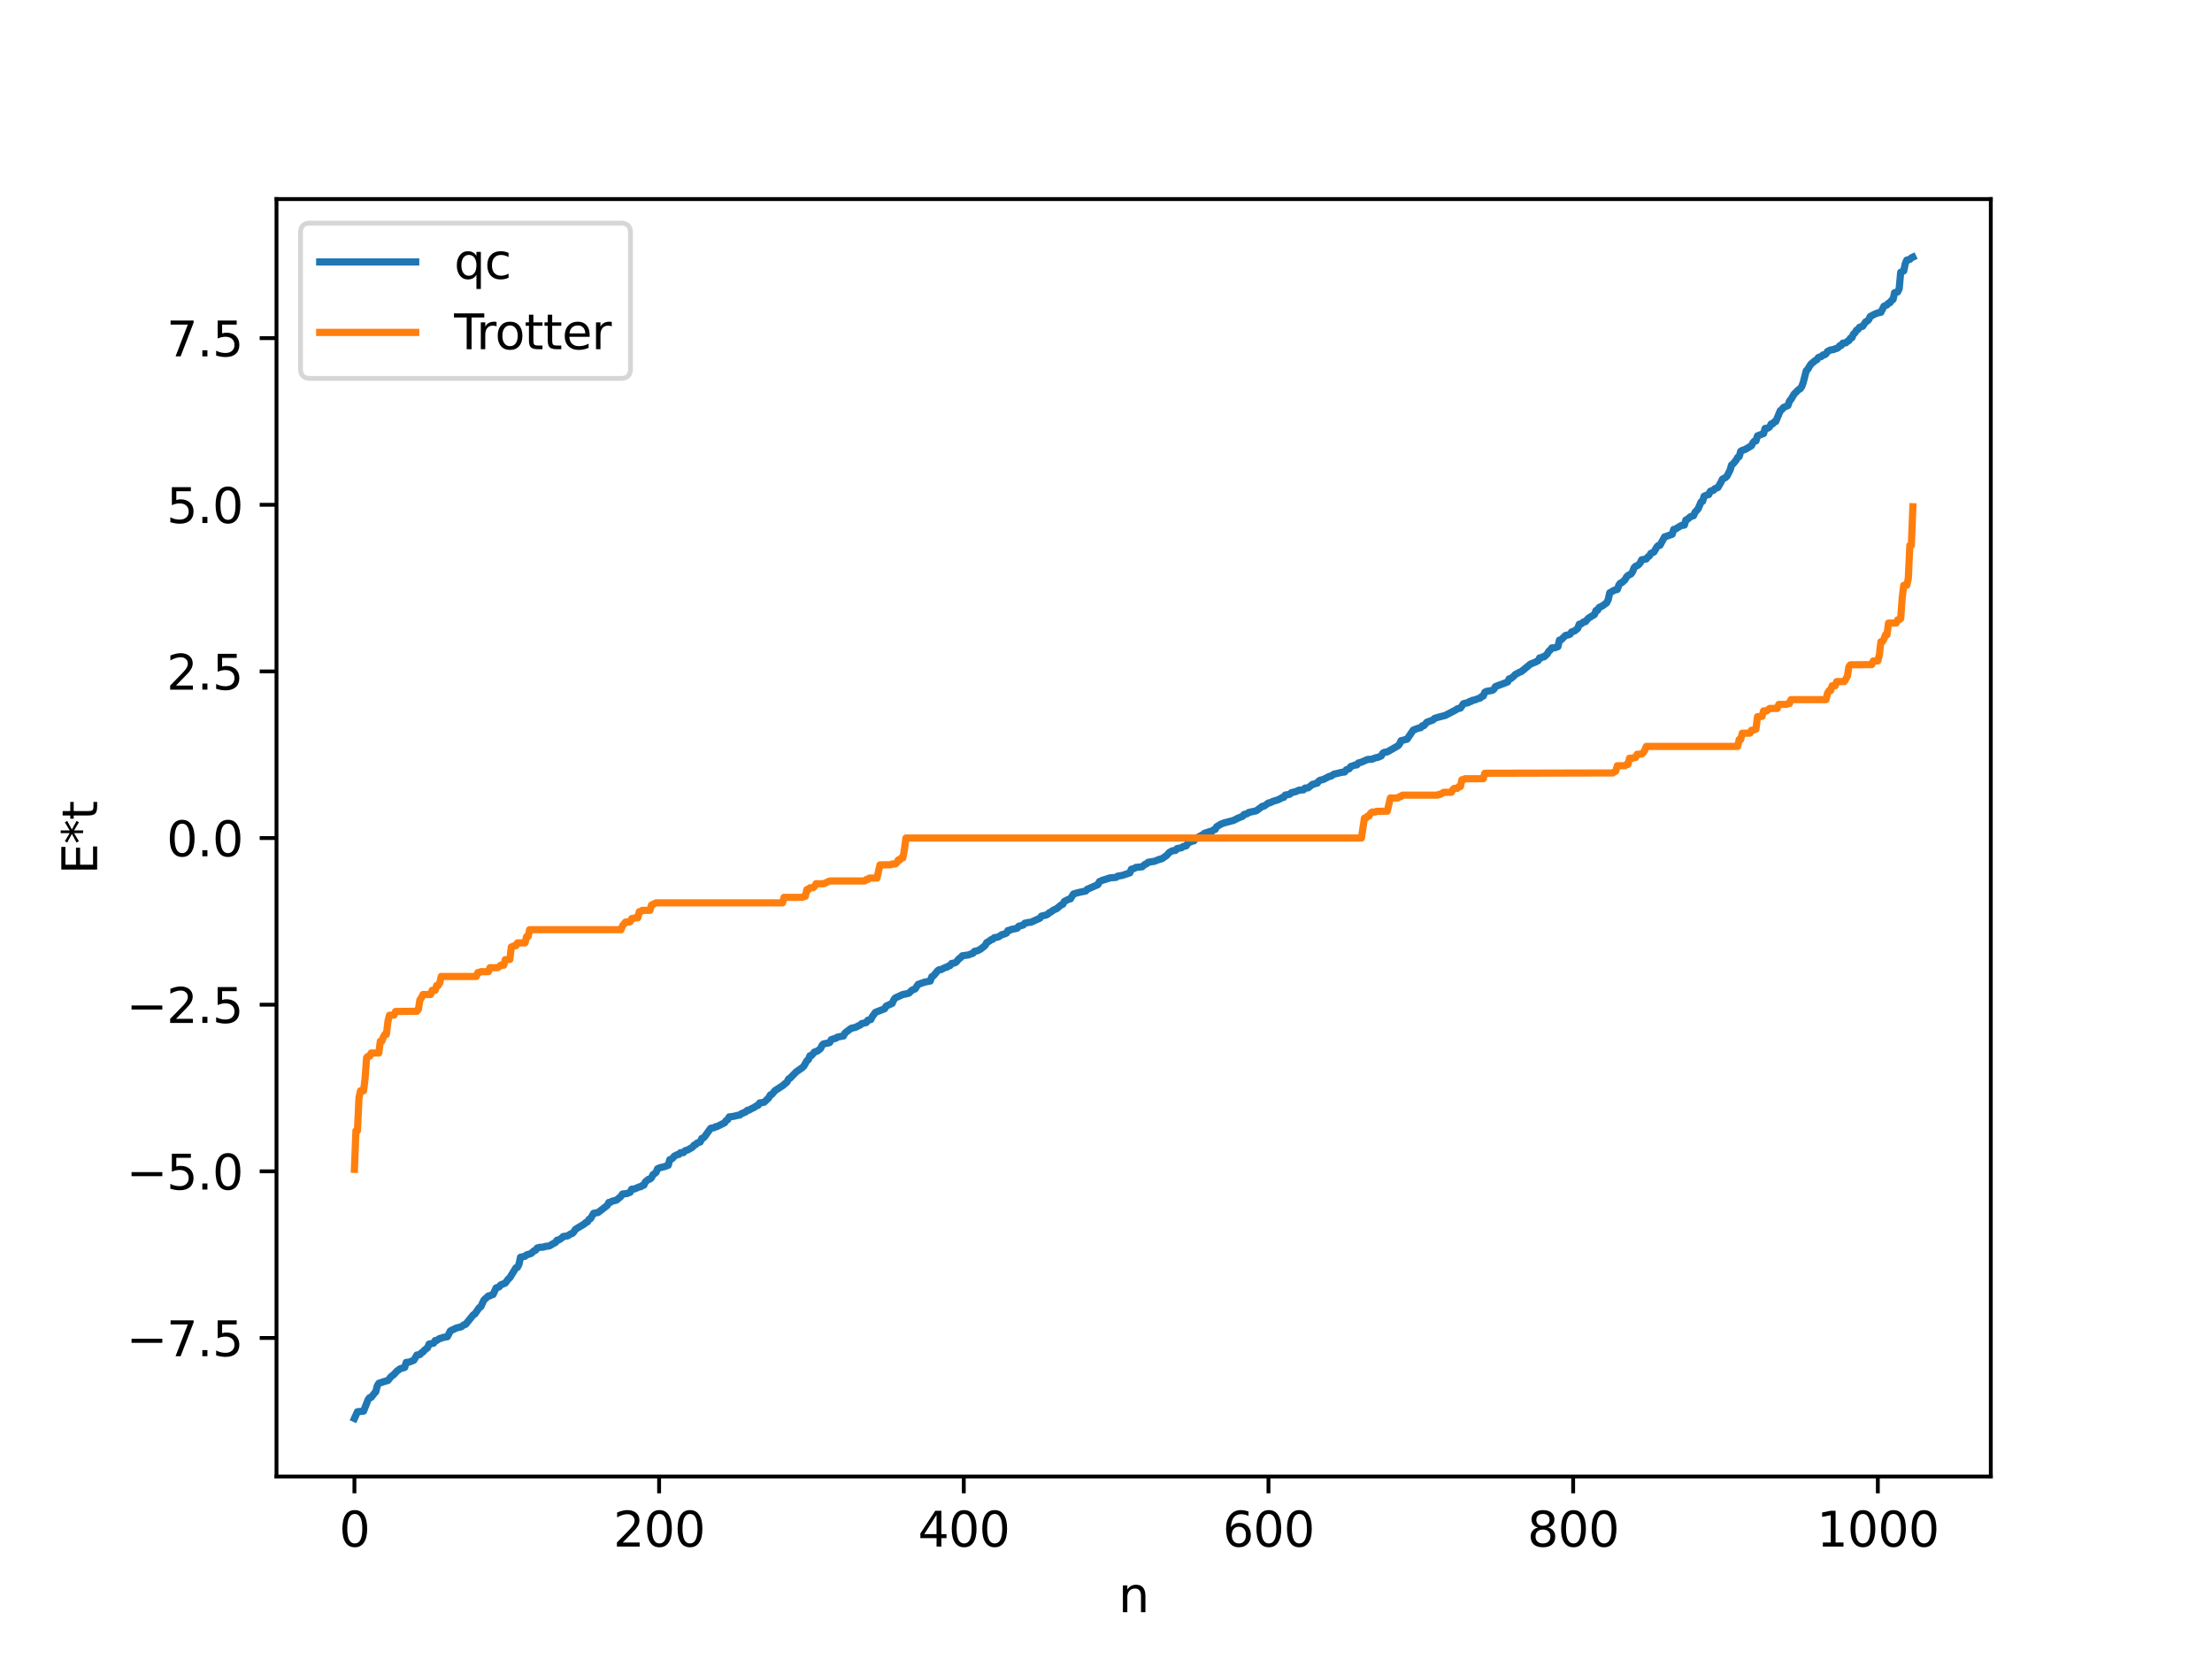 <?xml version="1.0" encoding="utf-8" standalone="no"?>
<!DOCTYPE svg PUBLIC "-//W3C//DTD SVG 1.1//EN"
  "http://www.w3.org/Graphics/SVG/1.1/DTD/svg11.dtd">
<svg xmlns:xlink="http://www.w3.org/1999/xlink" width="460.8pt" height="345.6pt" viewBox="0 0 460.8 345.6" xmlns="http://www.w3.org/2000/svg" version="1.1">
 <defs>
  <style type="text/css">*{stroke-linejoin: round; stroke-linecap: butt}</style>
 </defs>
 <g id="figure_1">
  <g id="patch_1">
   <path d="M 0 345.6 
L 460.8 345.6 
L 460.8 0 
L 0 0 
z
" style="fill: #ffffff"/>
  </g>
  <g id="axes_1">
   <g id="patch_2">
    <path d="M 57.6 307.584 
L 414.72 307.584 
L 414.72 41.472 
L 57.6 41.472 
z
" style="fill: #ffffff"/>
   </g>
   <g id="matplotlib.axis_1">
    <g id="xtick_1">
     <g id="line2d_1">
      <defs>
       <path id="mc25181fb44" d="M 0 0 
L 0 3.5 
" style="stroke: #000000; stroke-width: 0.8"/>
      </defs>
      <g>
       <use xlink:href="#mc25181fb44" x="73.833" y="307.584" style="stroke: #000000; stroke-width: 0.8"/>
      </g>
     </g>
     <g id="text_1">
      <!-- 0 -->
      <g transform="translate(70.651 322.182) scale(0.1 -0.1)">
       <defs>
        <path id="DejaVuSans-30" d="M 2034 4250 
Q 1547 4250 1301 3770 
Q 1056 3291 1056 2328 
Q 1056 1369 1301 889 
Q 1547 409 2034 409 
Q 2525 409 2770 889 
Q 3016 1369 3016 2328 
Q 3016 3291 2770 3770 
Q 2525 4250 2034 4250 
z
M 2034 4750 
Q 2819 4750 3233 4129 
Q 3647 3509 3647 2328 
Q 3647 1150 3233 529 
Q 2819 -91 2034 -91 
Q 1250 -91 836 529 
Q 422 1150 422 2328 
Q 422 3509 836 4129 
Q 1250 4750 2034 4750 
z
" transform="scale(0.016)"/>
       </defs>
       <use xlink:href="#DejaVuSans-30"/>
      </g>
     </g>
    </g>
    <g id="xtick_2">
     <g id="line2d_2">
      <g>
       <use xlink:href="#mc25181fb44" x="137.304" y="307.584" style="stroke: #000000; stroke-width: 0.8"/>
      </g>
     </g>
     <g id="text_2">
      <!-- 200 -->
      <g transform="translate(127.76 322.182) scale(0.1 -0.1)">
       <defs>
        <path id="DejaVuSans-32" d="M 1228 531 
L 3431 531 
L 3431 0 
L 469 0 
L 469 531 
Q 828 903 1448 1529 
Q 2069 2156 2228 2338 
Q 2531 2678 2651 2914 
Q 2772 3150 2772 3378 
Q 2772 3750 2511 3984 
Q 2250 4219 1831 4219 
Q 1534 4219 1204 4116 
Q 875 4013 500 3803 
L 500 4441 
Q 881 4594 1212 4672 
Q 1544 4750 1819 4750 
Q 2544 4750 2975 4387 
Q 3406 4025 3406 3419 
Q 3406 3131 3298 2873 
Q 3191 2616 2906 2266 
Q 2828 2175 2409 1742 
Q 1991 1309 1228 531 
z
" transform="scale(0.016)"/>
       </defs>
       <use xlink:href="#DejaVuSans-32"/>
       <use xlink:href="#DejaVuSans-30" x="63.623"/>
       <use xlink:href="#DejaVuSans-30" x="127.246"/>
      </g>
     </g>
    </g>
    <g id="xtick_3">
     <g id="line2d_3">
      <g>
       <use xlink:href="#mc25181fb44" x="200.775" y="307.584" style="stroke: #000000; stroke-width: 0.8"/>
      </g>
     </g>
     <g id="text_3">
      <!-- 400 -->
      <g transform="translate(191.231 322.182) scale(0.1 -0.1)">
       <defs>
        <path id="DejaVuSans-34" d="M 2419 4116 
L 825 1625 
L 2419 1625 
L 2419 4116 
z
M 2253 4666 
L 3047 4666 
L 3047 1625 
L 3713 1625 
L 3713 1100 
L 3047 1100 
L 3047 0 
L 2419 0 
L 2419 1100 
L 313 1100 
L 313 1709 
L 2253 4666 
z
" transform="scale(0.016)"/>
       </defs>
       <use xlink:href="#DejaVuSans-34"/>
       <use xlink:href="#DejaVuSans-30" x="63.623"/>
       <use xlink:href="#DejaVuSans-30" x="127.246"/>
      </g>
     </g>
    </g>
    <g id="xtick_4">
     <g id="line2d_4">
      <g>
       <use xlink:href="#mc25181fb44" x="264.246" y="307.584" style="stroke: #000000; stroke-width: 0.8"/>
      </g>
     </g>
     <g id="text_4">
      <!-- 600 -->
      <g transform="translate(254.702 322.182) scale(0.1 -0.1)">
       <defs>
        <path id="DejaVuSans-36" d="M 2113 2584 
Q 1688 2584 1439 2293 
Q 1191 2003 1191 1497 
Q 1191 994 1439 701 
Q 1688 409 2113 409 
Q 2538 409 2786 701 
Q 3034 994 3034 1497 
Q 3034 2003 2786 2293 
Q 2538 2584 2113 2584 
z
M 3366 4563 
L 3366 3988 
Q 3128 4100 2886 4159 
Q 2644 4219 2406 4219 
Q 1781 4219 1451 3797 
Q 1122 3375 1075 2522 
Q 1259 2794 1537 2939 
Q 1816 3084 2150 3084 
Q 2853 3084 3261 2657 
Q 3669 2231 3669 1497 
Q 3669 778 3244 343 
Q 2819 -91 2113 -91 
Q 1303 -91 875 529 
Q 447 1150 447 2328 
Q 447 3434 972 4092 
Q 1497 4750 2381 4750 
Q 2619 4750 2861 4703 
Q 3103 4656 3366 4563 
z
" transform="scale(0.016)"/>
       </defs>
       <use xlink:href="#DejaVuSans-36"/>
       <use xlink:href="#DejaVuSans-30" x="63.623"/>
       <use xlink:href="#DejaVuSans-30" x="127.246"/>
      </g>
     </g>
    </g>
    <g id="xtick_5">
     <g id="line2d_5">
      <g>
       <use xlink:href="#mc25181fb44" x="327.717" y="307.584" style="stroke: #000000; stroke-width: 0.8"/>
      </g>
     </g>
     <g id="text_5">
      <!-- 800 -->
      <g transform="translate(318.173 322.182) scale(0.1 -0.1)">
       <defs>
        <path id="DejaVuSans-38" d="M 2034 2216 
Q 1584 2216 1326 1975 
Q 1069 1734 1069 1313 
Q 1069 891 1326 650 
Q 1584 409 2034 409 
Q 2484 409 2743 651 
Q 3003 894 3003 1313 
Q 3003 1734 2745 1975 
Q 2488 2216 2034 2216 
z
M 1403 2484 
Q 997 2584 770 2862 
Q 544 3141 544 3541 
Q 544 4100 942 4425 
Q 1341 4750 2034 4750 
Q 2731 4750 3128 4425 
Q 3525 4100 3525 3541 
Q 3525 3141 3298 2862 
Q 3072 2584 2669 2484 
Q 3125 2378 3379 2068 
Q 3634 1759 3634 1313 
Q 3634 634 3220 271 
Q 2806 -91 2034 -91 
Q 1263 -91 848 271 
Q 434 634 434 1313 
Q 434 1759 690 2068 
Q 947 2378 1403 2484 
z
M 1172 3481 
Q 1172 3119 1398 2916 
Q 1625 2713 2034 2713 
Q 2441 2713 2670 2916 
Q 2900 3119 2900 3481 
Q 2900 3844 2670 4047 
Q 2441 4250 2034 4250 
Q 1625 4250 1398 4047 
Q 1172 3844 1172 3481 
z
" transform="scale(0.016)"/>
       </defs>
       <use xlink:href="#DejaVuSans-38"/>
       <use xlink:href="#DejaVuSans-30" x="63.623"/>
       <use xlink:href="#DejaVuSans-30" x="127.246"/>
      </g>
     </g>
    </g>
    <g id="xtick_6">
     <g id="line2d_6">
      <g>
       <use xlink:href="#mc25181fb44" x="391.188" y="307.584" style="stroke: #000000; stroke-width: 0.8"/>
      </g>
     </g>
     <g id="text_6">
      <!-- 1000 -->
      <g transform="translate(378.463 322.182) scale(0.1 -0.1)">
       <defs>
        <path id="DejaVuSans-31" d="M 794 531 
L 1825 531 
L 1825 4091 
L 703 3866 
L 703 4441 
L 1819 4666 
L 2450 4666 
L 2450 531 
L 3481 531 
L 3481 0 
L 794 0 
L 794 531 
z
" transform="scale(0.016)"/>
       </defs>
       <use xlink:href="#DejaVuSans-31"/>
       <use xlink:href="#DejaVuSans-30" x="63.623"/>
       <use xlink:href="#DejaVuSans-30" x="127.246"/>
       <use xlink:href="#DejaVuSans-30" x="190.869"/>
      </g>
     </g>
    </g>
    <g id="text_7">
     <!-- n -->
     <g transform="translate(232.991 335.861) scale(0.1 -0.1)">
      <defs>
       <path id="DejaVuSans-6e" d="M 3513 2113 
L 3513 0 
L 2938 0 
L 2938 2094 
Q 2938 2591 2744 2837 
Q 2550 3084 2163 3084 
Q 1697 3084 1428 2787 
Q 1159 2491 1159 1978 
L 1159 0 
L 581 0 
L 581 3500 
L 1159 3500 
L 1159 2956 
Q 1366 3272 1645 3428 
Q 1925 3584 2291 3584 
Q 2894 3584 3203 3211 
Q 3513 2838 3513 2113 
z
" transform="scale(0.016)"/>
      </defs>
      <use xlink:href="#DejaVuSans-6e"/>
     </g>
    </g>
   </g>
   <g id="matplotlib.axis_2">
    <g id="ytick_1">
     <g id="line2d_7">
      <defs>
       <path id="m9bba38228f" d="M 0 0 
L -3.5 0 
" style="stroke: #000000; stroke-width: 0.8"/>
      </defs>
      <g>
       <use xlink:href="#m9bba38228f" x="57.6" y="278.721" style="stroke: #000000; stroke-width: 0.8"/>
      </g>
     </g>
     <g id="text_8">
      <!-- −7.5 -->
      <g transform="translate(26.317 282.52) scale(0.1 -0.1)">
       <defs>
        <path id="DejaVuSans-2212" d="M 678 2272 
L 4684 2272 
L 4684 1741 
L 678 1741 
L 678 2272 
z
" transform="scale(0.016)"/>
        <path id="DejaVuSans-37" d="M 525 4666 
L 3525 4666 
L 3525 4397 
L 1831 0 
L 1172 0 
L 2766 4134 
L 525 4134 
L 525 4666 
z
" transform="scale(0.016)"/>
        <path id="DejaVuSans-2e" d="M 684 794 
L 1344 794 
L 1344 0 
L 684 0 
L 684 794 
z
" transform="scale(0.016)"/>
        <path id="DejaVuSans-35" d="M 691 4666 
L 3169 4666 
L 3169 4134 
L 1269 4134 
L 1269 2991 
Q 1406 3038 1543 3061 
Q 1681 3084 1819 3084 
Q 2600 3084 3056 2656 
Q 3513 2228 3513 1497 
Q 3513 744 3044 326 
Q 2575 -91 1722 -91 
Q 1428 -91 1123 -41 
Q 819 9 494 109 
L 494 744 
Q 775 591 1075 516 
Q 1375 441 1709 441 
Q 2250 441 2565 725 
Q 2881 1009 2881 1497 
Q 2881 1984 2565 2268 
Q 2250 2553 1709 2553 
Q 1456 2553 1204 2497 
Q 953 2441 691 2322 
L 691 4666 
z
" transform="scale(0.016)"/>
       </defs>
       <use xlink:href="#DejaVuSans-2212"/>
       <use xlink:href="#DejaVuSans-37" x="83.789"/>
       <use xlink:href="#DejaVuSans-2e" x="147.412"/>
       <use xlink:href="#DejaVuSans-35" x="179.199"/>
      </g>
     </g>
    </g>
    <g id="ytick_2">
     <g id="line2d_8">
      <g>
       <use xlink:href="#m9bba38228f" x="57.6" y="244.007" style="stroke: #000000; stroke-width: 0.8"/>
      </g>
     </g>
     <g id="text_9">
      <!-- −5.0 -->
      <g transform="translate(26.317 247.807) scale(0.1 -0.1)">
       <use xlink:href="#DejaVuSans-2212"/>
       <use xlink:href="#DejaVuSans-35" x="83.789"/>
       <use xlink:href="#DejaVuSans-2e" x="147.412"/>
       <use xlink:href="#DejaVuSans-30" x="179.199"/>
      </g>
     </g>
    </g>
    <g id="ytick_3">
     <g id="line2d_9">
      <g>
       <use xlink:href="#m9bba38228f" x="57.6" y="209.294" style="stroke: #000000; stroke-width: 0.8"/>
      </g>
     </g>
     <g id="text_10">
      <!-- −2.5 -->
      <g transform="translate(26.317 213.093) scale(0.1 -0.1)">
       <use xlink:href="#DejaVuSans-2212"/>
       <use xlink:href="#DejaVuSans-32" x="83.789"/>
       <use xlink:href="#DejaVuSans-2e" x="147.412"/>
       <use xlink:href="#DejaVuSans-35" x="179.199"/>
      </g>
     </g>
    </g>
    <g id="ytick_4">
     <g id="line2d_10">
      <g>
       <use xlink:href="#m9bba38228f" x="57.6" y="174.58" style="stroke: #000000; stroke-width: 0.8"/>
      </g>
     </g>
     <g id="text_11">
      <!-- 0.0 -->
      <g transform="translate(34.697 178.379) scale(0.1 -0.1)">
       <use xlink:href="#DejaVuSans-30"/>
       <use xlink:href="#DejaVuSans-2e" x="63.623"/>
       <use xlink:href="#DejaVuSans-30" x="95.41"/>
      </g>
     </g>
    </g>
    <g id="ytick_5">
     <g id="line2d_11">
      <g>
       <use xlink:href="#m9bba38228f" x="57.6" y="139.866" style="stroke: #000000; stroke-width: 0.8"/>
      </g>
     </g>
     <g id="text_12">
      <!-- 2.5 -->
      <g transform="translate(34.697 143.665) scale(0.1 -0.1)">
       <use xlink:href="#DejaVuSans-32"/>
       <use xlink:href="#DejaVuSans-2e" x="63.623"/>
       <use xlink:href="#DejaVuSans-35" x="95.41"/>
      </g>
     </g>
    </g>
    <g id="ytick_6">
     <g id="line2d_12">
      <g>
       <use xlink:href="#m9bba38228f" x="57.6" y="105.153" style="stroke: #000000; stroke-width: 0.8"/>
      </g>
     </g>
     <g id="text_13">
      <!-- 5.0 -->
      <g transform="translate(34.697 108.952) scale(0.1 -0.1)">
       <use xlink:href="#DejaVuSans-35"/>
       <use xlink:href="#DejaVuSans-2e" x="63.623"/>
       <use xlink:href="#DejaVuSans-30" x="95.41"/>
      </g>
     </g>
    </g>
    <g id="ytick_7">
     <g id="line2d_13">
      <g>
       <use xlink:href="#m9bba38228f" x="57.6" y="70.439" style="stroke: #000000; stroke-width: 0.8"/>
      </g>
     </g>
     <g id="text_14">
      <!-- 7.5 -->
      <g transform="translate(34.697 74.238) scale(0.1 -0.1)">
       <use xlink:href="#DejaVuSans-37"/>
       <use xlink:href="#DejaVuSans-2e" x="63.623"/>
       <use xlink:href="#DejaVuSans-35" x="95.41"/>
      </g>
     </g>
    </g>
    <g id="text_15">
     <!-- E*t -->
     <g transform="translate(20.238 182.148) rotate(-90) scale(0.1 -0.1)">
      <defs>
       <path id="DejaVuSans-45" d="M 628 4666 
L 3578 4666 
L 3578 4134 
L 1259 4134 
L 1259 2753 
L 3481 2753 
L 3481 2222 
L 1259 2222 
L 1259 531 
L 3634 531 
L 3634 0 
L 628 0 
L 628 4666 
z
" transform="scale(0.016)"/>
       <path id="DejaVuSans-2a" d="M 3009 3897 
L 1888 3291 
L 3009 2681 
L 2828 2375 
L 1778 3009 
L 1778 1831 
L 1422 1831 
L 1422 3009 
L 372 2375 
L 191 2681 
L 1313 3291 
L 191 3897 
L 372 4206 
L 1422 3572 
L 1422 4750 
L 1778 4750 
L 1778 3572 
L 2828 4206 
L 3009 3897 
z
" transform="scale(0.016)"/>
       <path id="DejaVuSans-74" d="M 1172 4494 
L 1172 3500 
L 2356 3500 
L 2356 3053 
L 1172 3053 
L 1172 1153 
Q 1172 725 1289 603 
Q 1406 481 1766 481 
L 2356 481 
L 2356 0 
L 1766 0 
Q 1100 0 847 248 
Q 594 497 594 1153 
L 594 3053 
L 172 3053 
L 172 3500 
L 594 3500 
L 594 4494 
L 1172 4494 
z
" transform="scale(0.016)"/>
      </defs>
      <use xlink:href="#DejaVuSans-45"/>
      <use xlink:href="#DejaVuSans-2a" x="63.184"/>
      <use xlink:href="#DejaVuSans-74" x="113.184"/>
     </g>
    </g>
   </g>
   <g id="line2d_14">
    <path d="M 73.833 295.488 
L 74.467 294.09 
L 75.737 293.967 
L 76.689 291.56 
L 77.006 291.147 
L 77.324 291.096 
L 77.958 290.267 
L 78.276 289.94 
L 78.593 288.712 
L 78.91 288.167 
L 80.18 287.754 
L 80.815 287.579 
L 81.449 286.796 
L 82.084 286.291 
L 82.719 285.602 
L 83.353 285.144 
L 84.305 284.858 
L 84.623 283.812 
L 85.258 283.748 
L 86.21 283.363 
L 86.844 282.271 
L 87.479 282.184 
L 87.796 281.807 
L 88.114 281.648 
L 88.431 281.258 
L 89.066 280.769 
L 89.383 279.999 
L 90.335 279.81 
L 90.653 279.254 
L 90.97 279.244 
L 91.605 278.819 
L 91.922 278.798 
L 92.239 278.629 
L 93.191 278.468 
L 93.826 277.25 
L 95.096 276.633 
L 96.048 276.423 
L 96.682 275.962 
L 97 275.885 
L 98.586 273.92 
L 98.904 273.743 
L 99.856 272.391 
L 100.173 272.203 
L 100.808 270.815 
L 101.76 269.966 
L 102.077 269.945 
L 102.395 269.734 
L 102.712 269.678 
L 103.347 268.289 
L 103.981 268.089 
L 104.299 267.675 
L 105.251 267.296 
L 105.886 266.448 
L 106.203 266.177 
L 107.472 264.109 
L 107.79 264.013 
L 108.107 263.391 
L 108.424 261.914 
L 109.377 261.697 
L 109.694 261.42 
L 110.646 261.12 
L 111.281 260.539 
L 111.598 260.444 
L 111.915 259.974 
L 112.55 259.824 
L 113.185 259.813 
L 113.502 259.669 
L 114.454 259.546 
L 115.406 258.98 
L 115.724 258.836 
L 116.041 258.352 
L 116.358 258.328 
L 116.993 257.932 
L 117.31 257.594 
L 118.262 257.453 
L 118.897 257.031 
L 119.215 256.956 
L 119.532 256.642 
L 119.849 256.115 
L 121.753 254.949 
L 122.071 254.641 
L 122.388 254.531 
L 122.705 254.009 
L 123.023 253.852 
L 123.658 252.761 
L 124.61 252.574 
L 126.514 251.102 
L 126.831 250.492 
L 127.148 250.47 
L 127.466 250.249 
L 128.418 250.011 
L 129.053 249.488 
L 129.37 249.202 
L 129.687 248.729 
L 130.639 248.631 
L 131.274 248.368 
L 131.591 247.731 
L 132.226 247.672 
L 133.178 247.238 
L 133.496 247.222 
L 133.813 246.939 
L 134.13 246.899 
L 134.448 246.193 
L 135.082 245.678 
L 135.4 245.617 
L 135.717 245.332 
L 136.034 244.705 
L 136.669 244.242 
L 136.986 243.464 
L 137.621 243.212 
L 138.256 243.087 
L 139.208 242.742 
L 139.525 241.585 
L 139.843 241.474 
L 140.16 241.243 
L 140.477 240.839 
L 141.112 240.525 
L 141.429 240.493 
L 141.747 240.124 
L 142.381 240.108 
L 142.699 239.724 
L 143.334 239.523 
L 144.286 238.96 
L 144.603 238.54 
L 144.92 238.449 
L 145.238 238.096 
L 145.872 237.893 
L 146.19 237.16 
L 146.507 237.073 
L 146.824 236.744 
L 147.777 235.4 
L 148.094 235.023 
L 148.729 234.929 
L 149.046 234.72 
L 149.363 234.688 
L 150.95 233.897 
L 151.267 233.429 
L 151.585 233.248 
L 151.902 232.673 
L 152.854 232.549 
L 153.489 232.387 
L 154.124 232.272 
L 154.441 232.008 
L 155.076 231.738 
L 155.393 231.6 
L 155.71 231.276 
L 156.028 231.258 
L 156.662 230.893 
L 156.98 230.777 
L 157.615 230.346 
L 157.932 230.252 
L 158.249 229.767 
L 158.884 229.679 
L 159.201 229.599 
L 160.153 228.694 
L 160.471 228.099 
L 160.788 227.99 
L 161.423 227.219 
L 163.01 226.183 
L 163.962 225.388 
L 164.279 224.774 
L 164.596 224.59 
L 165.866 223.293 
L 167.135 222.402 
L 167.453 222.101 
L 168.087 220.972 
L 168.405 220.744 
L 168.722 219.942 
L 169.039 219.898 
L 169.674 219.149 
L 170.309 218.938 
L 170.943 218.428 
L 171.261 217.742 
L 171.578 217.454 
L 172.53 217.28 
L 172.848 217.173 
L 173.165 216.575 
L 173.8 216.368 
L 174.117 216.299 
L 174.434 216.055 
L 175.386 215.86 
L 175.704 215.824 
L 176.021 215.198 
L 177.291 214.229 
L 178.243 213.997 
L 178.877 213.674 
L 179.195 213.536 
L 179.512 213.238 
L 180.464 213.014 
L 180.781 212.531 
L 181.416 212.393 
L 181.734 211.753 
L 182.368 210.891 
L 183.003 210.639 
L 184.272 210.149 
L 184.59 209.601 
L 185.859 209.02 
L 186.177 208.312 
L 186.494 207.889 
L 188.081 207.17 
L 189.033 206.989 
L 189.35 206.882 
L 189.985 206.264 
L 190.62 206.025 
L 191.254 205.076 
L 192.524 204.623 
L 193.793 204.361 
L 194.11 203.47 
L 194.428 203.318 
L 195.38 202.173 
L 195.697 201.999 
L 196.015 201.997 
L 196.967 201.523 
L 197.284 201.48 
L 197.601 201.225 
L 197.919 201.15 
L 198.236 200.708 
L 198.871 200.6 
L 199.188 200.414 
L 199.823 199.682 
L 200.14 199.491 
L 200.458 199.111 
L 201.727 198.931 
L 202.362 198.689 
L 202.679 198.592 
L 202.996 198.191 
L 203.631 198.057 
L 204.266 197.718 
L 205.218 196.976 
L 205.535 196.374 
L 206.17 195.992 
L 206.487 195.731 
L 206.805 195.678 
L 207.122 195.336 
L 207.757 195.238 
L 208.074 195.136 
L 208.709 194.694 
L 209.026 194.645 
L 209.661 194.386 
L 209.978 193.839 
L 210.296 193.826 
L 210.613 193.642 
L 211.565 193.439 
L 211.882 193.373 
L 212.2 192.962 
L 213.152 192.699 
L 213.469 192.325 
L 214.421 192.135 
L 214.739 192.134 
L 216.643 191.267 
L 216.96 190.839 
L 217.912 190.624 
L 218.229 190.48 
L 218.547 190.14 
L 218.864 190.012 
L 219.499 189.567 
L 220.134 189.286 
L 221.086 188.49 
L 221.403 188.383 
L 221.72 187.784 
L 222.672 187.304 
L 222.99 187.252 
L 223.624 186.238 
L 224.577 185.953 
L 225.529 185.743 
L 226.163 185.63 
L 226.481 185.259 
L 228.702 184.29 
L 229.02 183.661 
L 229.654 183.379 
L 230.606 183.087 
L 231.241 182.872 
L 232.51 182.77 
L 232.828 182.519 
L 233.78 182.365 
L 235.367 181.83 
L 235.684 181.073 
L 236.319 180.898 
L 236.636 180.691 
L 237.905 180.578 
L 238.54 180.039 
L 238.858 179.941 
L 239.175 179.636 
L 240.127 179.476 
L 240.444 179.442 
L 241.396 179.061 
L 242.031 178.892 
L 242.983 178.251 
L 243.618 177.562 
L 244.253 177.223 
L 244.887 177.161 
L 245.205 176.775 
L 246.157 176.592 
L 246.474 176.345 
L 247.109 176.201 
L 247.426 175.707 
L 247.743 175.469 
L 248.061 175.39 
L 248.378 175.185 
L 248.696 175.179 
L 249.013 174.729 
L 250.6 173.866 
L 250.917 173.584 
L 252.186 173.179 
L 252.504 173.164 
L 252.821 172.858 
L 253.139 172.792 
L 253.456 172.215 
L 254.408 171.653 
L 255.043 171.417 
L 256.947 170.916 
L 257.899 170.434 
L 258.851 170.057 
L 259.168 169.661 
L 259.803 169.513 
L 260.12 169.255 
L 261.707 168.907 
L 262.659 168.207 
L 262.977 167.961 
L 263.294 167.938 
L 263.929 167.506 
L 264.246 167.271 
L 264.563 167.239 
L 265.198 166.93 
L 266.15 166.647 
L 266.785 166.354 
L 267.102 166.131 
L 267.42 166.11 
L 267.737 165.629 
L 268.372 165.521 
L 268.689 165.448 
L 269.006 165.134 
L 269.958 164.9 
L 270.593 164.606 
L 271.545 164.536 
L 271.862 164.168 
L 272.497 164.135 
L 273.449 163.377 
L 273.767 163.343 
L 274.084 163.184 
L 274.401 163.153 
L 274.719 162.716 
L 275.036 162.522 
L 275.671 162.38 
L 276.94 161.726 
L 277.258 161.687 
L 277.892 161.269 
L 278.844 161.053 
L 279.479 160.895 
L 280.114 160.822 
L 280.431 160.383 
L 281.066 160.143 
L 281.383 159.685 
L 282.335 159.355 
L 282.653 159.35 
L 282.97 158.944 
L 283.605 158.775 
L 284.874 158.217 
L 285.826 158.155 
L 286.461 157.889 
L 287.096 157.749 
L 287.73 157.482 
L 288.048 156.925 
L 288.365 156.726 
L 289 156.632 
L 291.221 155.365 
L 291.539 155.018 
L 291.856 154.303 
L 293.125 153.985 
L 294.395 152.103 
L 295.347 151.727 
L 295.981 151.583 
L 296.299 151.186 
L 296.616 151.17 
L 297.251 150.449 
L 298.52 149.985 
L 298.838 149.654 
L 299.472 149.446 
L 301.059 149.044 
L 303.281 147.883 
L 303.598 147.643 
L 304.233 147.511 
L 304.867 146.59 
L 305.502 146.432 
L 305.82 146.409 
L 306.137 146.122 
L 306.454 146.119 
L 306.772 145.872 
L 307.089 145.855 
L 308.041 145.49 
L 308.358 145.422 
L 308.676 145.072 
L 308.993 145.003 
L 309.31 144.225 
L 309.628 144.035 
L 310.897 143.808 
L 311.215 143.582 
L 311.532 143.023 
L 314.071 142.066 
L 314.388 141.411 
L 314.705 141.375 
L 315.34 140.873 
L 315.658 140.511 
L 316.61 140.008 
L 316.927 139.902 
L 318.831 138.335 
L 319.783 137.958 
L 320.418 137.637 
L 320.735 137.056 
L 321.053 137.05 
L 321.37 136.83 
L 321.687 136.821 
L 322.322 136.221 
L 322.639 135.678 
L 322.957 135.406 
L 323.274 134.966 
L 323.909 134.942 
L 324.543 134.709 
L 324.861 133.352 
L 325.178 133.311 
L 326.13 132.373 
L 326.765 132.238 
L 327.082 132.114 
L 327.4 131.639 
L 328.034 131.428 
L 328.669 130.909 
L 328.986 130.032 
L 329.304 130.025 
L 329.939 129.534 
L 330.256 129.519 
L 330.891 128.788 
L 332.16 128.007 
L 332.477 127.176 
L 332.795 127.15 
L 333.112 126.55 
L 333.747 126.264 
L 334.699 125.574 
L 335.016 124.934 
L 335.334 123.494 
L 336.286 122.953 
L 336.92 122.798 
L 337.238 121.887 
L 337.555 121.48 
L 337.872 121.363 
L 338.507 120.776 
L 338.824 120.215 
L 339.142 119.886 
L 339.777 119.562 
L 340.094 119.101 
L 340.411 118.273 
L 340.729 117.95 
L 341.046 117.85 
L 341.363 117.629 
L 341.681 117.26 
L 341.998 116.616 
L 342.95 116.441 
L 343.267 116.025 
L 343.585 115.821 
L 343.902 115.287 
L 344.537 115.002 
L 345.172 113.92 
L 345.489 113.622 
L 345.806 113.593 
L 346.758 111.85 
L 348.345 111.303 
L 348.662 110.288 
L 348.98 110.241 
L 350.249 109.46 
L 350.884 109.386 
L 351.201 108.322 
L 351.519 108.187 
L 352.153 107.634 
L 352.788 107.44 
L 353.105 106.711 
L 353.74 106.014 
L 354.375 104.551 
L 354.692 104.424 
L 355.01 103.358 
L 355.644 103.1 
L 355.962 103.028 
L 356.279 102.362 
L 356.596 102.203 
L 356.914 102.169 
L 357.231 101.799 
L 357.866 101.566 
L 358.5 100.482 
L 358.818 99.812 
L 359.453 99.477 
L 359.77 99.183 
L 360.405 97.932 
L 360.722 96.852 
L 361.039 96.63 
L 361.674 95.841 
L 361.991 95.279 
L 362.309 95.12 
L 362.626 94.004 
L 362.943 93.822 
L 363.578 93.611 
L 364.848 92.86 
L 365.165 92.234 
L 365.482 91.89 
L 365.8 91.851 
L 366.117 90.796 
L 367.386 90.322 
L 367.704 89.248 
L 368.339 89.169 
L 368.656 88.914 
L 368.973 88.311 
L 369.291 88.293 
L 369.608 87.885 
L 369.925 87.814 
L 370.877 85.53 
L 371.195 85.33 
L 371.512 84.9 
L 372.464 84.484 
L 372.781 83.542 
L 373.099 83.202 
L 373.734 82.11 
L 374.686 81.157 
L 375.003 80.998 
L 375.32 80.558 
L 375.638 79.696 
L 376.272 77.244 
L 376.59 76.921 
L 377.224 75.88 
L 378.177 75.085 
L 378.494 74.926 
L 378.811 74.473 
L 379.446 74.258 
L 379.763 73.935 
L 380.081 73.915 
L 380.398 73.709 
L 380.715 73.204 
L 381.35 72.898 
L 381.985 72.825 
L 382.302 72.647 
L 382.62 72.596 
L 382.937 72.407 
L 383.254 72.024 
L 383.572 71.96 
L 383.889 71.487 
L 384.524 71.421 
L 384.841 71.104 
L 385.158 70.962 
L 385.476 70.449 
L 385.793 70.344 
L 386.11 69.589 
L 386.428 69.332 
L 386.745 68.789 
L 387.062 68.624 
L 387.38 68.165 
L 388.015 67.976 
L 388.649 67.05 
L 388.967 66.891 
L 389.284 66.605 
L 389.601 65.942 
L 390.553 65.429 
L 391.188 65.179 
L 391.823 65.058 
L 392.458 63.796 
L 393.092 63.52 
L 393.41 63.148 
L 393.727 63.053 
L 394.044 62.587 
L 394.362 62.376 
L 394.679 60.97 
L 395.314 60.81 
L 395.631 60.166 
L 395.948 56.722 
L 396.583 56.437 
L 396.9 54.929 
L 397.218 54.18 
L 397.853 54.04 
L 398.17 53.721 
L 398.487 53.568 
L 398.487 53.568 
" clip-path="url(#p1d40cb738a)" style="fill: none; stroke: #1f77b4; stroke-width: 1.5; stroke-linecap: square"/>
   </g>
   <g id="line2d_15">
    <path d="M 73.833 243.596 
L 74.15 235.543 
L 74.467 235.543 
L 74.785 228.659 
L 75.102 227.229 
L 75.737 227.229 
L 76.054 224.653 
L 76.372 220.305 
L 76.689 220.038 
L 77.006 220.038 
L 77.324 219.365 
L 78.91 219.365 
L 79.228 216.912 
L 79.545 216.912 
L 79.862 216.024 
L 80.18 215.476 
L 80.497 215.476 
L 80.815 212.763 
L 81.132 211.486 
L 82.084 211.464 
L 82.401 210.709 
L 86.844 210.666 
L 87.162 210.252 
L 87.479 208.286 
L 87.796 207.852 
L 88.114 207.171 
L 89.7 207.171 
L 90.018 206.302 
L 90.653 206.302 
L 90.97 205.292 
L 91.287 205.292 
L 91.605 204.766 
L 91.922 203.412 
L 99.221 203.412 
L 99.539 202.606 
L 99.856 202.606 
L 100.173 202.415 
L 101.76 202.415 
L 102.077 201.58 
L 103.664 201.58 
L 103.981 201.391 
L 104.299 201.065 
L 104.934 201.065 
L 105.251 199.919 
L 106.203 199.861 
L 106.52 197.274 
L 107.155 197.019 
L 107.472 197.019 
L 107.79 196.423 
L 109.377 196.423 
L 109.694 195.116 
L 110.011 195.116 
L 110.329 193.672 
L 129.37 193.671 
L 129.687 192.851 
L 130.322 192.079 
L 131.274 192.03 
L 131.591 191.358 
L 131.909 191.358 
L 132.226 191.205 
L 132.861 191.205 
L 133.178 189.913 
L 133.496 189.913 
L 133.813 189.642 
L 135.4 189.642 
L 135.717 188.54 
L 136.669 188.08 
L 163.01 188.08 
L 163.327 186.936 
L 167.135 186.936 
L 167.453 186.727 
L 167.77 186.727 
L 168.087 185.311 
L 168.405 185.311 
L 168.722 184.933 
L 169.357 184.933 
L 169.674 184.689 
L 169.991 184.105 
L 171.578 184.105 
L 172.848 183.519 
L 180.147 183.519 
L 180.464 183.218 
L 180.781 183.218 
L 181.099 182.923 
L 182.686 182.923 
L 183.32 180.172 
L 185.542 180.147 
L 185.859 179.987 
L 186.494 179.987 
L 186.811 179.746 
L 187.129 179.141 
L 187.446 179.141 
L 187.763 178.731 
L 188.081 178.731 
L 188.398 177.02 
L 188.715 174.58 
L 283.605 174.58 
L 284.239 170.429 
L 284.557 170.429 
L 284.874 170.019 
L 285.191 170.019 
L 285.509 169.414 
L 285.826 169.173 
L 286.461 169.173 
L 286.778 169.013 
L 289 168.988 
L 289.634 166.237 
L 291.221 166.237 
L 291.539 165.942 
L 291.856 165.942 
L 292.173 165.641 
L 299.472 165.641 
L 299.79 165.466 
L 300.107 165.466 
L 300.742 165.055 
L 302.329 165.055 
L 302.646 164.47 
L 302.963 164.227 
L 303.598 164.227 
L 303.915 163.849 
L 304.233 163.849 
L 304.55 162.433 
L 304.867 162.433 
L 305.185 162.224 
L 308.993 162.224 
L 309.31 161.08 
L 335.968 161.017 
L 336.603 160.62 
L 336.92 159.518 
L 338.507 159.518 
L 338.824 159.247 
L 339.142 159.247 
L 339.459 157.955 
L 340.094 157.955 
L 340.411 157.802 
L 340.729 157.802 
L 341.046 157.13 
L 341.998 157.081 
L 342.315 156.782 
L 342.633 156.309 
L 342.95 155.488 
L 361.991 155.488 
L 362.309 154.044 
L 362.626 154.044 
L 362.943 152.737 
L 364.53 152.737 
L 364.848 152.141 
L 365.482 152.039 
L 365.8 151.886 
L 366.117 149.299 
L 367.069 149.241 
L 367.386 148.095 
L 368.021 148.095 
L 368.656 147.58 
L 370.243 147.58 
L 370.56 146.745 
L 372.147 146.745 
L 372.464 146.554 
L 372.781 146.554 
L 373.099 145.747 
L 380.398 145.747 
L 380.715 144.394 
L 381.033 143.868 
L 381.35 143.868 
L 381.667 142.858 
L 382.302 142.858 
L 382.62 141.989 
L 384.206 141.989 
L 384.841 140.874 
L 385.158 138.908 
L 385.476 138.494 
L 389.919 138.451 
L 390.236 137.696 
L 391.188 137.674 
L 391.505 136.397 
L 391.823 133.684 
L 392.14 133.684 
L 392.458 133.136 
L 392.775 132.248 
L 393.092 132.248 
L 393.41 129.795 
L 394.996 129.795 
L 395.314 129.122 
L 395.631 129.122 
L 395.948 128.855 
L 396.266 124.507 
L 396.583 121.931 
L 397.218 121.931 
L 397.535 120.501 
L 397.853 113.617 
L 398.17 113.617 
L 398.487 105.564 
L 398.487 105.564 
" clip-path="url(#p1d40cb738a)" style="fill: none; stroke: #ff7f0e; stroke-width: 1.5; stroke-linecap: square"/>
   </g>
   <g id="patch_3">
    <path d="M 57.6 307.584 
L 57.6 41.472 
" style="fill: none; stroke: #000000; stroke-width: 0.8; stroke-linejoin: miter; stroke-linecap: square"/>
   </g>
   <g id="patch_4">
    <path d="M 414.72 307.584 
L 414.72 41.472 
" style="fill: none; stroke: #000000; stroke-width: 0.8; stroke-linejoin: miter; stroke-linecap: square"/>
   </g>
   <g id="patch_5">
    <path d="M 57.6 307.584 
L 414.72 307.584 
" style="fill: none; stroke: #000000; stroke-width: 0.8; stroke-linejoin: miter; stroke-linecap: square"/>
   </g>
   <g id="patch_6">
    <path d="M 57.6 41.472 
L 414.72 41.472 
" style="fill: none; stroke: #000000; stroke-width: 0.8; stroke-linejoin: miter; stroke-linecap: square"/>
   </g>
   <g id="legend_1">
    <g id="patch_7">
     <path d="M 64.6 78.828 
L 129.342 78.828 
Q 131.342 78.828 131.342 76.828 
L 131.342 48.472 
Q 131.342 46.472 129.342 46.472 
L 64.6 46.472 
Q 62.6 46.472 62.6 48.472 
L 62.6 76.828 
Q 62.6 78.828 64.6 78.828 
z
" style="fill: #ffffff; opacity: 0.8; stroke: #cccccc; stroke-linejoin: miter"/>
    </g>
    <g id="line2d_16">
     <path d="M 66.6 54.57 
L 76.6 54.57 
L 86.6 54.57 
" style="fill: none; stroke: #1f77b4; stroke-width: 1.5; stroke-linecap: square"/>
    </g>
    <g id="text_16">
     <!-- qc -->
     <g transform="translate(94.6 58.07) scale(0.1 -0.1)">
      <defs>
       <path id="DejaVuSans-71" d="M 947 1747 
Q 947 1113 1208 752 
Q 1469 391 1925 391 
Q 2381 391 2643 752 
Q 2906 1113 2906 1747 
Q 2906 2381 2643 2742 
Q 2381 3103 1925 3103 
Q 1469 3103 1208 2742 
Q 947 2381 947 1747 
z
M 2906 525 
Q 2725 213 2448 61 
Q 2172 -91 1784 -91 
Q 1150 -91 751 415 
Q 353 922 353 1747 
Q 353 2572 751 3078 
Q 1150 3584 1784 3584 
Q 2172 3584 2448 3432 
Q 2725 3281 2906 2969 
L 2906 3500 
L 3481 3500 
L 3481 -1331 
L 2906 -1331 
L 2906 525 
z
" transform="scale(0.016)"/>
       <path id="DejaVuSans-63" d="M 3122 3366 
L 3122 2828 
Q 2878 2963 2633 3030 
Q 2388 3097 2138 3097 
Q 1578 3097 1268 2742 
Q 959 2388 959 1747 
Q 959 1106 1268 751 
Q 1578 397 2138 397 
Q 2388 397 2633 464 
Q 2878 531 3122 666 
L 3122 134 
Q 2881 22 2623 -34 
Q 2366 -91 2075 -91 
Q 1284 -91 818 406 
Q 353 903 353 1747 
Q 353 2603 823 3093 
Q 1294 3584 2113 3584 
Q 2378 3584 2631 3529 
Q 2884 3475 3122 3366 
z
" transform="scale(0.016)"/>
      </defs>
      <use xlink:href="#DejaVuSans-71"/>
      <use xlink:href="#DejaVuSans-63" x="63.477"/>
     </g>
    </g>
    <g id="line2d_17">
     <path d="M 66.6 69.249 
L 76.6 69.249 
L 86.6 69.249 
" style="fill: none; stroke: #ff7f0e; stroke-width: 1.5; stroke-linecap: square"/>
    </g>
    <g id="text_17">
     <!-- Trotter -->
     <g transform="translate(94.6 72.749) scale(0.1 -0.1)">
      <defs>
       <path id="DejaVuSans-54" d="M -19 4666 
L 3928 4666 
L 3928 4134 
L 2272 4134 
L 2272 0 
L 1638 0 
L 1638 4134 
L -19 4134 
L -19 4666 
z
" transform="scale(0.016)"/>
       <path id="DejaVuSans-72" d="M 2631 2963 
Q 2534 3019 2420 3045 
Q 2306 3072 2169 3072 
Q 1681 3072 1420 2755 
Q 1159 2438 1159 1844 
L 1159 0 
L 581 0 
L 581 3500 
L 1159 3500 
L 1159 2956 
Q 1341 3275 1631 3429 
Q 1922 3584 2338 3584 
Q 2397 3584 2469 3576 
Q 2541 3569 2628 3553 
L 2631 2963 
z
" transform="scale(0.016)"/>
       <path id="DejaVuSans-6f" d="M 1959 3097 
Q 1497 3097 1228 2736 
Q 959 2375 959 1747 
Q 959 1119 1226 758 
Q 1494 397 1959 397 
Q 2419 397 2687 759 
Q 2956 1122 2956 1747 
Q 2956 2369 2687 2733 
Q 2419 3097 1959 3097 
z
M 1959 3584 
Q 2709 3584 3137 3096 
Q 3566 2609 3566 1747 
Q 3566 888 3137 398 
Q 2709 -91 1959 -91 
Q 1206 -91 779 398 
Q 353 888 353 1747 
Q 353 2609 779 3096 
Q 1206 3584 1959 3584 
z
" transform="scale(0.016)"/>
       <path id="DejaVuSans-65" d="M 3597 1894 
L 3597 1613 
L 953 1613 
Q 991 1019 1311 708 
Q 1631 397 2203 397 
Q 2534 397 2845 478 
Q 3156 559 3463 722 
L 3463 178 
Q 3153 47 2828 -22 
Q 2503 -91 2169 -91 
Q 1331 -91 842 396 
Q 353 884 353 1716 
Q 353 2575 817 3079 
Q 1281 3584 2069 3584 
Q 2775 3584 3186 3129 
Q 3597 2675 3597 1894 
z
M 3022 2063 
Q 3016 2534 2758 2815 
Q 2500 3097 2075 3097 
Q 1594 3097 1305 2825 
Q 1016 2553 972 2059 
L 3022 2063 
z
" transform="scale(0.016)"/>
      </defs>
      <use xlink:href="#DejaVuSans-54"/>
      <use xlink:href="#DejaVuSans-72" x="46.334"/>
      <use xlink:href="#DejaVuSans-6f" x="85.197"/>
      <use xlink:href="#DejaVuSans-74" x="146.379"/>
      <use xlink:href="#DejaVuSans-74" x="185.588"/>
      <use xlink:href="#DejaVuSans-65" x="224.797"/>
      <use xlink:href="#DejaVuSans-72" x="286.32"/>
     </g>
    </g>
   </g>
  </g>
 </g>
 <defs>
  <clipPath id="p1d40cb738a">
   <rect x="57.6" y="41.472" width="357.12" height="266.112"/>
  </clipPath>
 </defs>
</svg>
